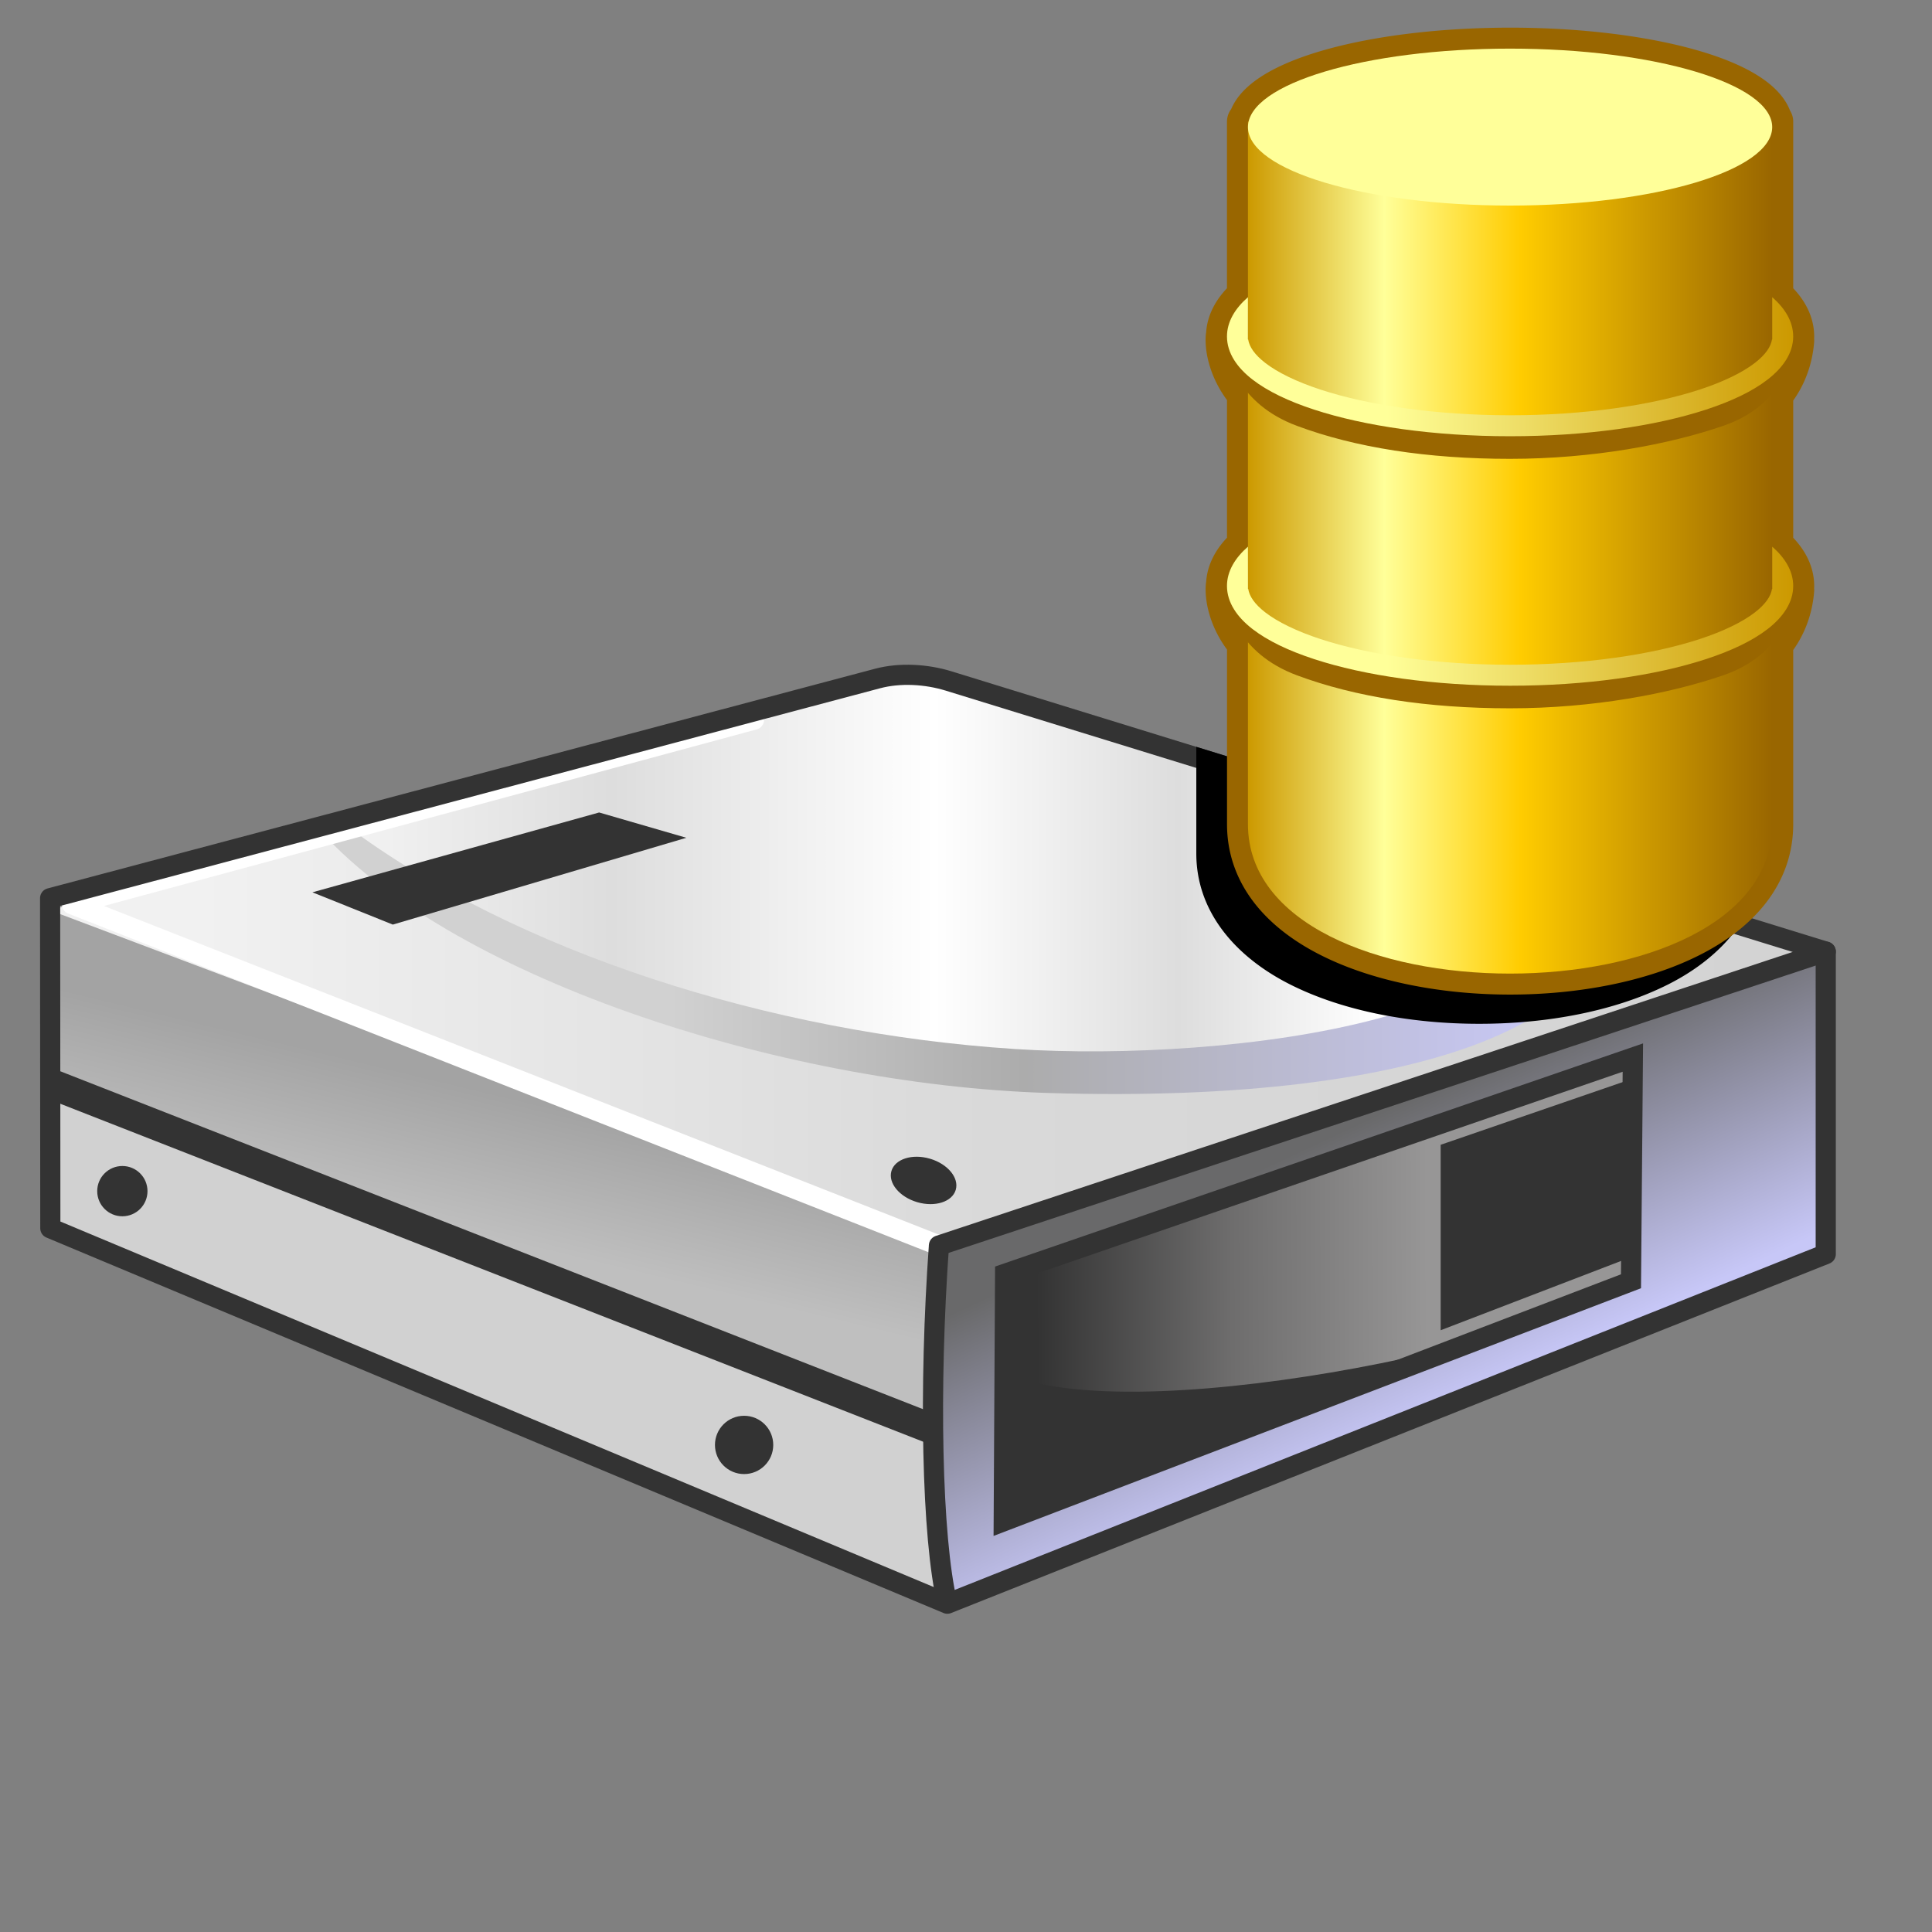 <?xml version="1.0" encoding="UTF-8" standalone="no"?>
<svg
   width="48"
   height="48"
   viewBox="0 0 48 48"
   version="1.1"
   id="svg8"
   inkscape:version="1.3.2 (1:1.3.2+202311252150+091e20ef0f)"
   sodipodi:docname="disk-quota.svg"
   inkscape:export-filename="hard-disk.png"
   inkscape:export-xdpi="18"
   inkscape:export-ydpi="18"
   xml:space="preserve"
   xmlns:inkscape="http://www.inkscape.org/namespaces/inkscape"
   xmlns:sodipodi="http://sodipodi.sourceforge.net/DTD/sodipodi-0.dtd"
   xmlns:xlink="http://www.w3.org/1999/xlink"
   xmlns="http://www.w3.org/2000/svg"
   xmlns:svg="http://www.w3.org/2000/svg"
   xmlns:rdf="http://www.w3.org/1999/02/22-rdf-syntax-ns#"
   xmlns:cc="http://creativecommons.org/ns#"
   xmlns:dc="http://purl.org/dc/elements/1.1/"><rect x="0" y="0" width="48" height="48" fill="#808080" stroke="none"/><defs
     id="defs2"><linearGradient
       id="linearGradient6"
       inkscape:collect="always"><stop
         style="stop-color:#ffff99;stop-opacity:1"
         offset="0"
         id="stop7" /><stop
         style="stop-color:#cc9900;stop-opacity:1"
         offset="1"
         id="stop8" /></linearGradient><linearGradient
       id="linearGradient3"
       inkscape:collect="always"><stop
         style="stop-color:#cc9900;stop-opacity:1"
         offset="0"
         id="stop3" /><stop
         style="stop-color:#ffff99;stop-opacity:1"
         offset="0.26"
         id="stop5" /><stop
         style="stop-color:#ffcc00;stop-opacity:1"
         offset="0.52"
         id="stop6" /><stop
         style="stop-color:#996600;stop-opacity:1"
         offset="1"
         id="stop4" /></linearGradient><linearGradient
       inkscape:collect="always"
       xlink:href="#linearGradient3"
       id="linearGradient4"
       x1="23.568"
       y1="25.312"
       x2="48.568"
       y2="25.312"
       gradientUnits="userSpaceOnUse" /><linearGradient
       inkscape:collect="always"
       xlink:href="#linearGradient6"
       id="linearGradient8"
       x1="30.198"
       y1="15.242"
       x2="49.568"
       y2="15.242"
       gradientUnits="userSpaceOnUse" /><linearGradient
       inkscape:collect="always"
       xlink:href="#linearGradient6"
       id="linearGradient16"
       gradientUnits="userSpaceOnUse"
       x1="30.198"
       y1="15.242"
       x2="49.568"
       y2="15.242"
       gradientTransform="translate(0,11.897)" /><linearGradient
       inkscape:collect="always"
       xlink:href="#linearGradient3"
       id="linearGradient27"
       gradientUnits="userSpaceOnUse"
       x1="23.568"
       y1="25.312"
       x2="48.568"
       y2="25.312"
       gradientTransform="translate(0.021,-0.516)" /><clipPath
       clipPathUnits="userSpaceOnUse"
       id="clipPath67"><path
         id="path67"
         style="fill:#d1d1d1;fill-opacity:1;stroke:none;stroke-width:1.003;stroke-linecap:butt;stroke-linejoin:miter;stroke-dasharray:none;stroke-opacity:1"
         d="m 35.335,16.539 c -0.307,-0.011 -0.618,0.017 -0.914,0.084 a 0.251,0.251 0 0 0 -0.016,-0.01 v 0.01 c -0.029,0.007 -0.059,-0.011 -0.088,-0.004 l -20.564,5.461 a 0.251,0.251 0 0 0 -0.186,0.242 l 0.004,8.203 a 0.251,0.251 0 0 0 0.154,0.232 l 22.295,9.332 a 0.251,0.251 0 0 0 0.189,0.002 l 21.834,-8.689 a 0.251,0.251 0 0 0 0.158,-0.232 v -7.52 a 0.251,0.251 0 0 0 0,-0.004 0.251,0.251 0 0 0 -0.008,-0.049 0.251,0.251 0 0 0 -0.006,-0.027 0.251,0.251 0 0 0 -0.119,-0.139 0.251,0.251 0 0 0 -0.014,-0.006 0.251,0.251 0 0 0 -0.031,-0.016 l -21.797,-6.725 c -0.283,-0.087 -0.586,-0.136 -0.893,-0.146 z" /></clipPath><linearGradient
       inkscape:collect="always"
       xlink:href="#linearGradient1041"
       id="linearGradient1043"
       x1="-461.386"
       y1="115.665"
       x2="-465.746"
       y2="133.737"
       gradientUnits="userSpaceOnUse"
       gradientTransform="matrix(0.188,0,0,0.188,110.59,-0.522)" /><linearGradient
       inkscape:collect="always"
       id="linearGradient1041"><stop
         style="stop-color:#a3a3a3;stop-opacity:1"
         offset="0"
         id="stop1037" /><stop
         style="stop-color:#bfbfbf;stop-opacity:1"
         offset="1"
         id="stop1039" /></linearGradient><linearGradient
       y2="116.947"
       x2="-336.187"
       y1="151.755"
       x1="-319.918"
       gradientTransform="matrix(0.188,0,0,0.188,110.402,-0.24)"
       gradientUnits="userSpaceOnUse"
       id="linearGradient1378"
       xlink:href="#linearGradient1002"
       inkscape:collect="always" /><linearGradient
       id="linearGradient1002"
       inkscape:collect="always"><stop
         id="stop998"
         offset="0"
         style="stop-color:#c7c7f7;stop-opacity:1" /><stop
         id="stop1000"
         offset="1"
         style="stop-color:#69696a;stop-opacity:1" /></linearGradient><linearGradient
       y2="117.78"
       x2="-111.997"
       y1="117.937"
       x1="-163.004"
       gradientTransform="matrix(0.188,0,0,0.188,68.887,4.183)"
       gradientUnits="userSpaceOnUse"
       id="linearGradient1380"
       xlink:href="#linearGradient1014"
       inkscape:collect="always" /><linearGradient
       id="linearGradient1014"
       inkscape:collect="always"><stop
         id="stop1010"
         offset="0"
         style="stop-color:#333333;stop-opacity:1" /><stop
         style="stop-color:#6e6d6d;stop-opacity:1"
         offset="0.5"
         id="stop1018" /><stop
         id="stop1012"
         offset="1"
         style="stop-color:#979696;stop-opacity:1" /></linearGradient><linearGradient
       y2="11.5"
       x2="-484.289"
       y1="11.5"
       x1="-690.583"
       gradientTransform="matrix(0.188,0,0,0.188,147.516,16.316)"
       gradientUnits="userSpaceOnUse"
       id="linearGradient1382"
       xlink:href="#linearGradient1037"
       inkscape:collect="always" /><linearGradient
       id="linearGradient1037"
       inkscape:collect="always"><stop
         id="stop1033"
         offset="0"
         style="stop-color:#f1f1f1;stop-opacity:1" /><stop
         style="stop-color:#d9d9d9;stop-opacity:1"
         offset="0.5"
         id="stop1041" /><stop
         id="stop1035"
         offset="1"
         style="stop-color:#d3d3d3;stop-opacity:1" /></linearGradient><linearGradient
       y2="-85.841"
       x2="87.091"
       y1="-85.841"
       x1="-94.614"
       gradientTransform="matrix(0.188,0,0,0.188,35.956,32.529)"
       gradientUnits="userSpaceOnUse"
       id="linearGradient1384"
       xlink:href="#linearGradient1036"
       inkscape:collect="always" /><linearGradient
       inkscape:collect="always"
       id="linearGradient1036"><stop
         style="stop-color:#d1d1d1;stop-opacity:1"
         offset="0"
         id="stop1031" /><stop
         id="stop1040"
         offset="0.325"
         style="stop-color:#d1d1d1;stop-opacity:1" /><stop
         style="stop-color:#acacac;stop-opacity:1"
         offset="0.579"
         id="stop1042" /><stop
         style="stop-color:#ccccff;stop-opacity:1"
         offset="1"
         id="stop1034" /></linearGradient><linearGradient
       y2="-5.718"
       x2="-92.531"
       y1="-5.718"
       x1="-271.54"
       gradientTransform="matrix(0.188,0,0,0.188,69,16.316)"
       gradientUnits="userSpaceOnUse"
       id="linearGradient1386"
       xlink:href="#linearGradient1063"
       inkscape:collect="always" /><linearGradient
       id="linearGradient1063"
       inkscape:collect="always"><stop
         id="stop1059"
         offset="0"
         style="stop-color:#ffffff;stop-opacity:1;" /><stop
         style="stop-color:#dddddd;stop-opacity:1"
         offset="0.294"
         id="stop1073" /><stop
         style="stop-color:#ffffff;stop-opacity:1;"
         offset="0.529"
         id="stop1067" /><stop
         id="stop1069"
         offset="0.706"
         style="stop-color:#dddddd;stop-opacity:1" /><stop
         style="stop-color:#ffffff;stop-opacity:1;"
         offset="0.853"
         id="stop1071" /><stop
         id="stop1061"
         offset="1"
         style="stop-color:#e5e5e6;stop-opacity:1" /></linearGradient><linearGradient
       y2="121.35"
       x2="-373.54"
       y1="121.35"
       x1="-397.932"
       gradientUnits="userSpaceOnUse"
       id="linearGradient1388"
       xlink:href="#linearGradient1126"
       inkscape:collect="always"
       gradientTransform="matrix(0.188,0,0,0.188,110.59,-0.522)" /><linearGradient
       inkscape:collect="always"
       id="linearGradient1126"><stop
         style="stop-color:#ffffff;stop-opacity:1;"
         offset="0"
         id="stop1122" /><stop
         style="stop-color:#4f4f51;stop-opacity:1"
         offset="1"
         id="stop1124" /></linearGradient></defs><sodipodi:namedview
     inkscape:guide-bbox="true"
     id="base"
     pagecolor="#ffffff"
     bordercolor="#666666"
     borderopacity="1.0"
     inkscape:pageopacity="0.0"
     inkscape:pageshadow="2"
     inkscape:zoom="27.241264"
     inkscape:cx="9.7095348"
     inkscape:cy="32.560897"
     inkscape:document-units="px"
     inkscape:current-layer="layer1"
     inkscape:document-rotation="0"
     showgrid="true"
     units="px"
     inkscape:window-width="3840"
     inkscape:window-height="2057"
     inkscape:window-x="0"
     inkscape:window-y="0"
     inkscape:window-maximized="1"
     inkscape:snap-bbox="true"
     inkscape:bbox-nodes="true"
     fit-margin-top="0"
     fit-margin-left="0"
     fit-margin-right="0"
     fit-margin-bottom="0"
     inkscape:bbox-paths="false"
     inkscape:snap-global="true"
     showguides="true"
     inkscape:pagecheckerboard="0"
     inkscape:showpageshadow="2"
     inkscape:deskcolor="#d1d1d1"><inkscape:grid
       type="xygrid"
       id="grid1504"
       originx="0"
       originy="0"
       spacingy="1"
       spacingx="1"
       units="px"
       visible="true" /><inkscape:grid
       type="xygrid"
       id="grid1507"
       spacingx="0.5"
       spacingy="0.5"
       originx="0"
       originy="0"
       units="px"
       visible="true" /></sodipodi:namedview><g
     inkscape:label="Layer 1"
     inkscape:groupmode="layer"
     id="layer1"
     transform="translate(-12.568)"><g
       id="g5"
       transform="matrix(1.014,0,0,1.014,-0.459,5.355)"><path
         id="path994-2-4"
         d="M 36.216,34.08 37.411,24.445 14.075,17.255 v 7.45 z"
         style="fill:#d1d1d1;fill-opacity:1;stroke:none;stroke-width:0.988;stroke-linecap:butt;stroke-linejoin:miter;stroke-dasharray:none;stroke-opacity:1"
         sodipodi:nodetypes="ccccc" /><path
         style="fill:url(#linearGradient1043);fill-opacity:1;stroke:none;stroke-width:0.988;stroke-linecap:butt;stroke-linejoin:miter;stroke-dasharray:none;stroke-opacity:1"
         d="m 14.075,21.165 v -4.439 l 22.401,8.978 0.506,4.779 z"
         id="path1153-3-4"
         sodipodi:nodetypes="ccccc" /><path
         sodipodi:nodetypes="cccccc"
         id="path996-5-0"
         d="M 35.995,24.923 57.61,17.924 57.581,25.447 36.058,34.012 35.814,29.265 Z"
         style="fill:url(#linearGradient1378);fill-opacity:1;stroke:none;stroke-width:0.988;stroke-linecap:butt;stroke-linejoin:miter;stroke-dasharray:none;stroke-opacity:1" /><path
         style="fill:#333333;fill-opacity:1;stroke:none;stroke-width:0.494;stroke-linecap:butt;stroke-linejoin:miter;stroke-dasharray:none;stroke-opacity:1"
         d="m 37.44,31.992 0.034,-6.064 15.381,-5.297 -0.046,5.481 z"
         id="path1020-9-7"
         sodipodi:nodetypes="ccccc" /><path
         sodipodi:nodetypes="cccc"
         id="path1008-2-8"
         d="M 52.809,26.111 C 50.862,27.607 40.328,29.855 37.3,28.283 v -2.296 l 15.555,-5.357"
         style="fill:url(#linearGradient1380);fill-opacity:1;stroke:none;stroke-width:0.988;stroke-linecap:butt;stroke-linejoin:miter;stroke-dasharray:none;stroke-opacity:1" /><path
         id="path1031-8-8"
         d="M 14.075,17.023 35.853,25.236 57.58,17.869 35.26,11.101 Z"
         style="fill:url(#linearGradient1382);fill-opacity:1;stroke:none;stroke-width:0.988;stroke-linecap:butt;stroke-linejoin:miter;stroke-dasharray:none;stroke-opacity:1"
         sodipodi:nodetypes="ccccc" /><path
         sodipodi:nodetypes="csccc"
         id="path1043-9-8"
         d="m 20.595,14.961 c 3.179,3.659 11.278,6.331 17.936,6.538 9.368,0.29 14.553,-1.914 13.468,-5.186 L 35.26,11.101 Z"
         style="fill:url(#linearGradient1384);fill-opacity:1;stroke:none;stroke-width:0.988;stroke-linecap:butt;stroke-linejoin:miter;stroke-dasharray:none;stroke-opacity:1" /><path
         style="fill:url(#linearGradient1386);fill-opacity:1;stroke:none;stroke-width:0.988;stroke-linecap:butt;stroke-linejoin:miter;stroke-dasharray:none;stroke-opacity:1"
         d="m 21.348,14.959 c 4.121,3.079 10.35,5.073 16.374,5.463 5.201,0.337 14.279,-0.759 12.487,-4.667 0,0 -9.867,-3.086 -14.949,-4.654 z"
         id="path1043-3-7-4"
         sodipodi:nodetypes="csccc" /><path
         style="fill:#333333;fill-opacity:1;stroke:none;stroke-width:0.988;stroke-linecap:butt;stroke-linejoin:miter;stroke-dasharray:none;stroke-opacity:1"
         d="m 20.502,16.582 1.97,0.791 7.192,-2.127 -2.137,-0.62 z"
         id="path1044-3-3"
         sodipodi:nodetypes="ccccc" /><ellipse
         style="fill:#333333;fill-opacity:1;fill-rule:evenodd;stroke:none;stroke-width:1.145;stroke-linecap:butt;stroke-linejoin:round;stroke-miterlimit:4;stroke-dasharray:none;stroke-opacity:1"
         id="path1084-6-1"
         cx="40.692"
         cy="12.715"
         rx="0.821"
         ry="0.555"
         transform="rotate(16.327)" /><ellipse
         transform="rotate(16.327)"
         ry="0.515"
         rx="0.842"
         cy="2.051"
         cx="56.54"
         id="path1084-7-1-4"
         style="fill:#333333;fill-opacity:1;fill-rule:evenodd;stroke:none;stroke-width:1.219;stroke-linecap:butt;stroke-linejoin:round;stroke-miterlimit:4;stroke-dasharray:none;stroke-opacity:1" /><path
         style="fill:none;fill-opacity:1;stroke:url(#linearGradient1388);stroke-width:0.494;stroke-linecap:round;stroke-linejoin:round;stroke-miterlimit:4;stroke-dasharray:none;stroke-opacity:1"
         d="M 35.853,25.236 14.609,16.873 31.322,12.352"
         id="path4"
         sodipodi:nodetypes="ccc" /><path
         style="fill:none;stroke:#333333;stroke-width:0.741;stroke-linecap:butt;stroke-linejoin:miter;stroke-miterlimit:4;stroke-dasharray:none;stroke-opacity:1"
         d="m 14.154,21.298 21.638,8.475"
         id="path1065-7-3"
         sodipodi:nodetypes="cc" /><path
         style="fill:none;fill-opacity:1;stroke:#333333;stroke-width:0.494;stroke-linecap:round;stroke-linejoin:round;stroke-miterlimit:4;stroke-dasharray:none;stroke-opacity:1"
         d="M 57.581,18.035 35.853,25.236"
         id="path1063-2-9"
         sodipodi:nodetypes="cc" /><path
         sodipodi:nodetypes="scccccsss"
         id="path1029-3-0"
         d="m 34.347,11.344 -20.272,5.382 0.005,8.087 21.979,9.199 21.522,-8.565 v -7.412 l -21.488,-6.63 c -0.548,-0.169 -1.194,-0.208 -1.746,-0.061 z"
         style="fill:none;stroke:#333333;stroke-width:0.494;stroke-linecap:round;stroke-linejoin:round;stroke-miterlimit:4;stroke-dasharray:none;stroke-opacity:1" /><circle
         style="fill:#333333;fill-opacity:1;fill-rule:evenodd;stroke:none;stroke-width:0.988;stroke-linejoin:round"
         id="path1"
         cx="31.079"
         cy="30.122"
         r="0.714" /><circle
         style="fill:#333333;fill-opacity:1;fill-rule:evenodd;stroke:none;stroke-width:0.988;stroke-linejoin:round"
         id="path1-3"
         cx="15.845"
         cy="23.904"
         r="0.616" /><path
         style="fill:#333333;fill-opacity:1;stroke:none;stroke-width:0.988px;stroke-linecap:butt;stroke-linejoin:miter;stroke-opacity:1"
         d="m 52.849,21.148 -4.703,1.62 v 4.544 l 4.801,-1.844 z"
         id="path3"
         sodipodi:nodetypes="ccccc" /><path
         style="fill:none;stroke:#333333;stroke-width:0.494;stroke-linecap:butt;stroke-linejoin:miter;stroke-dasharray:none;stroke-opacity:1"
         d="m 35.853,25.236 c -0.248,3.448 -0.18,7.156 0.205,8.776"
         id="path2"
         sodipodi:nodetypes="cc" /><path
         style="fill:none;fill-opacity:1;stroke:#333333;stroke-width:0.494;stroke-linecap:butt;stroke-linejoin:miter;stroke-dasharray:none;stroke-opacity:1"
         d="m 37.44,31.992 0.034,-6.064 15.381,-5.297 -0.046,5.481 z"
         id="path5"
         sodipodi:nodetypes="ccccc" /></g><path
       id="path45"
       style="color:#000000;mix-blend-mode:soft-light;fill:#000000;fill-opacity:1;fill-rule:evenodd;stroke-linecap:round;stroke-linejoin:round;-inkscape-stroke:none"
       d="M 49.317,1.438 C 47.57,1.439 45.972,1.637 44.745,1.981 44.132,2.153 43.609,2.359 43.194,2.616 42.78,2.872 42.438,3.192 42.331,3.655 l 0.039,-0.031 a 0.521,0.521 0 0 1 0.326,-0.26 l -0.326,0.26 a 0.521,0.521 0 0 0 -0.08,0.148 v 0.133 4.178 c -0.23,0.277 -0.461,0.563 -0.484,0.945 a 0.521,0.521 0 0 0 -0.041,0.037 c -5.6e-4,0.007 0.01,0.018 0.01,0.025 -4.6e-5,0.005 -0.006,0.007 -0.006,0.012 0,0.001 -4e-6,0.003 0,0.004 h -0.006 c 0,0.073 0.021,0.141 0.033,0.211 0.008,0.049 0.009,0.106 0.02,0.15 l 0.004,-0.002 c 0.003,0.011 0.002,0.024 0.006,0.035 a 0.521,0.521 0 0 0 0.15,0.139 c 0.052,0.281 0.122,0.558 0.314,0.863 v 3.773 c -0.23,0.277 -0.461,0.563 -0.484,0.945 a 0.521,0.521 0 0 0 -0.041,0.037 c -5.6e-4,0.007 0.01,0.018 0.01,0.025 -4.6e-5,0.005 -0.006,0.007 -0.006,0.012 0,0.001 -4e-6,0.003 0,0.004 h -0.006 c 0,0.074 0.021,0.14 0.033,0.211 0.008,0.049 0.009,0.104 0.02,0.148 l 0.004,-0.002 c 0.003,0.011 0.002,0.024 0.006,0.035 a 0.521,0.521 0 0 0 0.148,0.139 c 0.052,0.282 0.124,0.557 0.316,0.863 v 4.514 c 0,1.464 0.994,2.575 2.318,3.246 1.324,0.671 3.016,0.984 4.709,0.984 1.692,0 3.383,-0.314 4.707,-0.984 1.324,-0.671 2.318,-1.782 2.318,-3.246 v -4.467 c 0.212,-0.339 0.348,-0.682 0.406,-1.016 a 0.521,0.521 0 0 0 0.059,-0.031 c 0.003,-0.01 0.005,-0.023 0.008,-0.033 h 0.002 c 0.002,-0.007 0.002,-0.016 0.004,-0.023 0.015,-0.054 0.029,-0.108 0.037,-0.168 h -0.008 c 8.28e-4,-0.009 0.011,-0.02 0.012,-0.029 a 0.521,0.521 0 0 0 -0.014,-0.027 c 0.004,-0.041 0.016,-0.074 0.016,-0.117 0,-0.42 -0.273,-0.721 -0.521,-1.02 v -3.729 c 0.212,-0.34 0.348,-0.681 0.406,-1.016 a 0.521,0.521 0 0 0 0.059,-0.031 c 0.003,-0.01 0.005,-0.023 0.008,-0.033 h 0.002 c 0.002,-0.006 3.89e-4,-0.015 0.002,-0.021 0.015,-0.054 0.031,-0.107 0.039,-0.168 h -0.008 c 8.29e-4,-0.009 0.011,-0.02 0.012,-0.029 a 0.521,0.521 0 0 0 -0.014,-0.027 c 0.004,-0.041 0.016,-0.075 0.016,-0.119 0,-0.42 -0.273,-0.721 -0.521,-1.02 V 3.905 3.772 A 0.521,0.521 0 0 0 56.271,3.62 L 55.892,3.319 a 0.521,0.521 0 0 1 0.379,0.301 l 0.043,0.035 C 56.207,3.191 55.862,2.871 55.446,2.614 55.031,2.357 54.51,2.153 53.896,1.981 52.667,1.637 51.067,1.438 49.317,1.438 Z"
       clip-path="url(#clipPath67)" /><g
       inkscape:label="Layer 1"
       id="layer1-6"
       transform="matrix(0.521,0,0,0.521,31.283,0.687)"><path
         id="path23"
         style="fill:url(#linearGradient27);fill-rule:evenodd;stroke:#996600;stroke-width:2;stroke-linecap:round;stroke-linejoin:round;stroke-dasharray:none;stroke-opacity:1"
         d="M 36.089,1 A 12.5,3.742 0 0 0 23.642,4.484 h -0.053 v 0.258 8.111 c -0.605,0.529 -1,1.161 -1,1.873 0,0.159 0.024,0.312 0.061,0.463 -0.049,-0.153 -0.074,-0.305 -0.074,-0.455 -0.048,0.608 0.176,1.692 1.014,2.678 V 24.75 c -0.605,0.529 -1,1.161 -1,1.873 0,0.159 0.024,0.312 0.061,0.463 -0.049,-0.153 -0.074,-0.305 -0.074,-0.455 -0.048,0.608 0.176,1.692 1.014,2.678 v 8.676 c 0,9.5 25,9.5 25,0 v -8.646 c 0.662,-0.801 0.936,-1.718 1,-2.514 -0.012,0.086 -0.033,0.174 -0.061,0.262 0.037,-0.151 0.061,-0.304 0.061,-0.463 0,-0.712 -0.394,-1.344 -1,-1.873 v -7.309 c 0.662,-0.801 0.936,-1.718 1,-2.514 -0.012,0.086 -0.033,0.174 -0.061,0.262 0.037,-0.151 0.061,-0.304 0.061,-0.463 0,-0.712 -0.394,-1.344 -1,-1.873 V 4.742 4.484 h -0.033 A 12.5,3.742 0 0 0 36.089,1 Z" /><g
         id="g23"
         transform="translate(0.021,-0.516)"><path
           style="fill:url(#linearGradient4);fill-rule:evenodd;stroke:none;stroke-width:1;stroke-linecap:round;stroke-linejoin:round;stroke-dasharray:none"
           d="m 23.568,5 v 33.5 c 0,9.5 25,9.5 25,0 V 5 h -25"
           id="path2-2"
           sodipodi:nodetypes="ccccc" /><ellipse
           style="fill:#ffff99;fill-opacity:1;fill-rule:evenodd;stroke:none;stroke-width:1;stroke-linecap:round;stroke-linejoin:round;stroke-dasharray:none"
           id="path3-9"
           cx="36.068"
           cy="5.258"
           rx="12.5"
           ry="3.742" /><path
           id="path3-6-5"
           style="color:#000000;fill:#996600;fill-rule:evenodd;stroke-linecap:round;stroke-linejoin:round;-inkscape-stroke:none"
           d="m 25.902,19.504 c 2.796,1.042 6.217,1.574 10.166,1.574 3.949,0 7.604,-0.692 10.166,-1.574 2.562,-0.882 3.29,-2.814 3.348,-4.254 0,0.515 -0.277,1.05 -0.912,1.609 -0.635,0.559 -1.61,1.102 -2.84,1.561 -2.46,0.916 -5.929,1.502 -9.762,1.502 -3.833,0 -7.304,-0.585 -9.764,-1.502 -1.23,-0.458 -2.205,-1.001 -2.84,-1.561 -0.635,-0.559 -0.91,-1.094 -0.91,-1.609 -0.078,0.983 0.552,3.212 3.348,4.254 z"
           sodipodi:nodetypes="zszcssssscz" /><path
           id="path3-6"
           style="color:#000000;fill:url(#linearGradient8);fill-rule:evenodd;stroke-linecap:round;stroke-linejoin:round;-inkscape-stroke:none"
           d="m 23.568,13.369 c -0.605,0.529 -1,1.161 -1,1.873 0,0.794 0.487,1.489 1.215,2.053 0.728,0.563 1.724,1.037 2.936,1.434 C 29.142,19.522 32.434,20 36.068,20 c 3.634,0 6.924,-0.478 9.348,-1.271 1.212,-0.397 2.208,-0.87 2.936,-1.434 0.728,-0.563 1.217,-1.259 1.217,-2.053 0,-0.712 -0.394,-1.344 -1,-1.873 v 1.873 0.143 h -0.012 c -0.053,0.344 -0.301,0.72 -0.816,1.119 -0.588,0.455 -1.496,0.9 -2.637,1.273 C 42.822,18.524 39.613,19 36.068,19 32.522,19 29.312,18.524 27.031,17.777 25.89,17.404 24.982,16.959 24.394,16.504 23.878,16.105 23.632,15.728 23.579,15.385 h -0.012 v -0.143 z" /><path
           id="path15"
           style="color:#000000;fill:#996600;fill-rule:evenodd;stroke-linecap:round;stroke-linejoin:round;-inkscape-stroke:none"
           d="m 25.902,31.4 c 2.796,1.042 6.217,1.574 10.166,1.574 3.949,0 7.604,-0.692 10.166,-1.574 2.562,-0.882 3.29,-2.814 3.348,-4.254 0,0.515 -0.277,1.05 -0.912,1.609 -0.635,0.559 -1.61,1.102 -2.84,1.561 -2.46,0.916 -5.929,1.502 -9.762,1.502 -3.833,0 -7.304,-0.585 -9.764,-1.502 -1.23,-0.458 -2.205,-1.001 -2.84,-1.561 -0.635,-0.559 -0.91,-1.094 -0.91,-1.609 -0.078,0.983 0.552,3.212 3.348,4.254 z"
           sodipodi:nodetypes="zszcssssscz" /><path
           id="path16"
           style="color:#000000;fill:url(#linearGradient16);fill-rule:evenodd;stroke-linecap:round;stroke-linejoin:round;-inkscape-stroke:none"
           d="m 23.568,25.266 c -0.605,0.529 -1,1.161 -1,1.873 0,0.794 0.487,1.489 1.215,2.053 0.728,0.563 1.724,1.037 2.936,1.434 2.424,0.794 5.716,1.271 9.35,1.271 3.634,0 6.924,-0.478 9.348,-1.271 1.212,-0.397 2.208,-0.87 2.936,-1.434 0.728,-0.563 1.217,-1.259 1.217,-2.053 0,-0.712 -0.394,-1.344 -1,-1.873 v 1.873 0.143 h -0.012 c -0.053,0.344 -0.301,0.72 -0.816,1.119 -0.588,0.455 -1.496,0.9 -2.637,1.273 -2.281,0.747 -5.49,1.223 -9.035,1.223 -3.546,0 -6.756,-0.476 -9.037,-1.223 -1.141,-0.374 -2.049,-0.818 -2.637,-1.273 -0.516,-0.399 -0.761,-0.775 -0.814,-1.119 h -0.012 v -0.143 z" /></g></g></g></svg>

